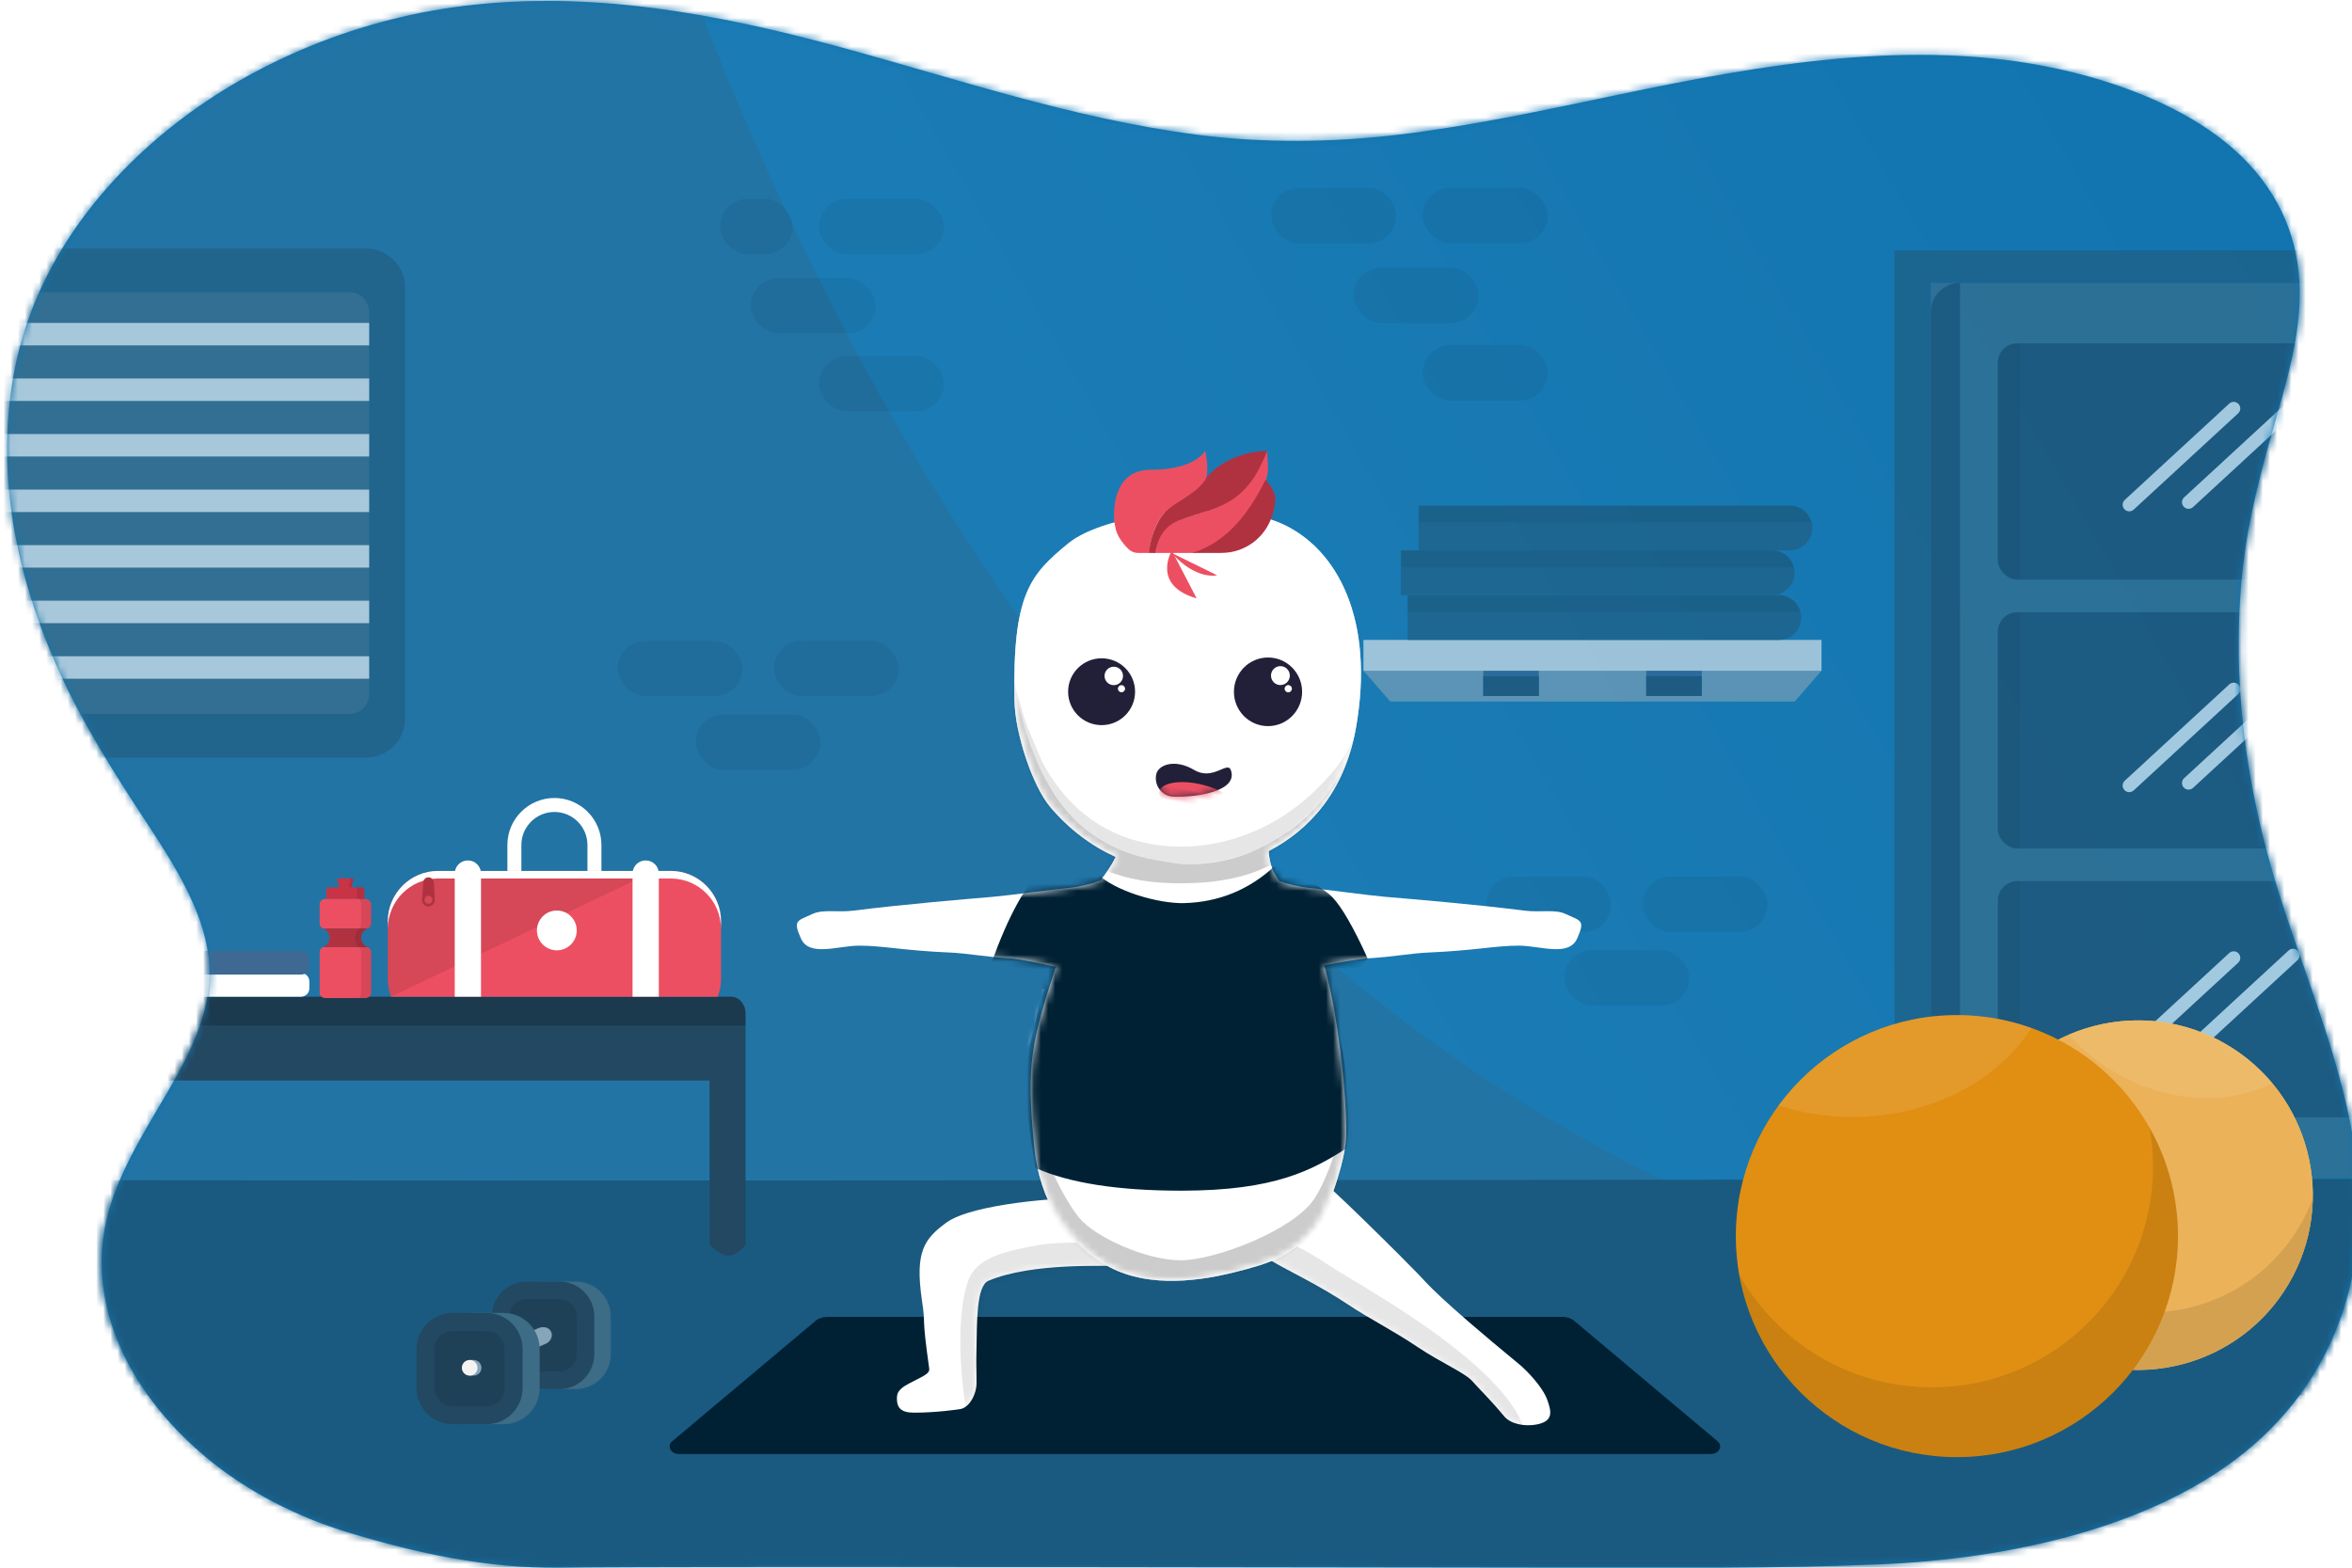 <svg height="220" viewBox="0 0 330 220" width="330" xmlns="http://www.w3.org/2000/svg" xmlns:xlink="http://www.w3.org/1999/xlink"><defs><path id="a" d="m314.64 80.058c.778-7.369 2.74-14.543 4.826-21.77 2.006-6.959 3.96-14.182 2.897-21.308-1.009-6.777-4.66-13.066-11.4-18.008-6.033-4.423-13.926-7.483-22.184-9.295-20.248-4.442-41.653-.578-61.317 3.53-10.26 2.143-20.516 4.397-31.081 5.677-9.442 1.144-19.312 1.215-28.423.027-17.682-2.307-33.991-7.956-50.668-12.46-16.63-4.49-34.261-7.817-52.143-5.627-16.247 1.99-30.923 8.694-41.633 17.406-11.496 9.352-18.864 20.896-21.358 33.144-2.962 14.537-.05 29.315 6.318 43.221 3.2 6.988 7.389 13.673 11.758 20.327 4.023 6.127 8.23 12.592 9.042 19.41.806 6.767-2.296 13.015-5.93 19.203-3.663 6.236-7.51 12.362-8.69 19.124-2.02 11.582 4.023 23.528 14.749 32.255 5.324 4.332 12.038 7.898 19.512 10.16 9.498 2.875 19.308 5.041 29.604 4.926 21.016-.237 120.105 0 138.299 0s31.68.156 46.808-.463c18.57-.759 37.832-5.209 50.632-15.178 12.063-9.397 16.725-22.404 16.736-34.842.012-15.07-6.657-29.62-11.256-44.189-4.685-14.842-6.697-30.082-5.097-45.27z"/><path id="b" d="m0 0h446.6v216.7h-446.6z"/><path id="c" d="m4.53 24.305c-1.142-8.103-.43-5.625-1.019-9.593-1.01-6.818.333-8.626 3.427-10.892 3.735-2.736 16.675-3.53 18.142-3.377 1.468.153 4.7 8.28 4.503 9.417-.026.145-10.692-.475-16.763 2.132-1.715.736-1.576 6.199-1.648 9.272-.071 3.073 0 2.182 0 5.152 0 1.307-.906 3.393-2.365 3.585-.098.013-3.187.492-6.384.489-1.787-.003-2.54-.602-2.407-2.326.062-.801.912-1.358 1.646-1.748 1.876-.999 2.977-1.35 2.87-2.111z"/><path id="d" d="m33.608 29.495c-1.057-1.235-4.46-2.651-7.693-4.825-3.489-2.346-6.891-4.048-9.584-5.85-4.357-2.916-8.54-4.825-10.912-6.24-4.643-2.766-5.389-4.456-5.414-4.554-.258-.968 10.58-8.211 10.875-8.022 2.182 1.402 13.583 12.845 15.035 14.358 1.452 1.514 2.568 3.106 14.28 12.757.826.68 3.197 3.024 3.883 4.972.554 1.573.923 2.978-1.554 3.43-1.566.286-3.559-.024-4.512-1.166-2.12-2.541-3.686-4.021-4.404-4.86z"/><path id="e" d="m68.299 2c7.813 3.516 13.13 13.53 10.365 28.816-1.6 8.848-6.577 14.207-12.22 17.122l.011.109c.153 1.956.695 3.007 1.514 4.102.985.37 2.645.818 4.217.962 1.929.176 8.475 1.064 10.655 1.247 3.393.284 12.607 1.054 19.506 1.933 2.226.284 4.282-.222 5.74.46 2.154 1.006 2.828.826 1.647 3.453-1.182 2.627-5.193 1.002-8.186 1.002-3.284 0-6.203.687-12.635.963-2.566.11-4.662.578-8.575.823-1.22.076-4 .577-6.084.968 2.331 8.37 3.237 20.705 3.072 24.198-.153 3.242-2.496 10.558-4.464 12.833-3.315 3.83-5.959 4.74-11.318 6.077-5.841 1.456-13.025 2.103-18.396-1.316-5.196-3.307-8.825-8.753-9.576-16.203-1.18-11.704-.418-14.784 3.01-25.37-2.106-.454-5.084-1.107-6.36-1.187-3.912-.245-6.01-.713-8.575-.823-6.432-.276-9.35-.963-12.634-.963-2.993 0-7.005 1.625-8.187-1.002-1.18-2.627-.507-2.447 1.647-3.454 1.458-.681 3.515-.175 5.74-.459 6.9-.879 16.114-1.649 19.507-1.933 2.179-.183 8.726-1.07 10.654-1.247 1.575-.145 3.24-.594 4.224-.963.087-.033.163-.03.23-.016.813-1.094 1.548-2.121 2.156-3.363l.006-.012c-3.32-1.492-6.512-3.844-9.174-6.993-2.438-2.882-4.949-10.208-5.035-15-.27-15.029 2.268-17.637 7.53-21.985 5.264-4.347 22.176-6.297 29.989-2.779z"/><path id="f" d="m13.061 4.597c5.263-4.348 22.175-6.298 29.989-2.78 7.812 3.517 13.13 13.53 10.364 28.817-1.6 8.847-6.577 14.206-12.22 17.121l.012.11c.371 4.755 3.042 4.157 6.407 11.867 3.364 7.71 4.658 24.124 4.464 28.243-.153 3.242-2.497 10.559-4.464 12.833-3.315 3.83-5.959 4.741-11.318 6.077-5.842 1.456-13.025 2.103-18.397-1.316-5.195-3.307-8.824-8.752-9.575-16.203-1.197-11.866-.397-14.867 3.154-25.813 2.973-9.165 6.284-10.936 8.258-14.967l.005-.012c-3.32-1.492-6.511-3.844-9.174-6.992-2.437-2.883-4.948-10.209-5.034-15-.27-15.03 2.268-17.638 7.53-21.985z"/><path id="g" d="m17.553.416c2.8 0 1.54 9.902.728 10.516-.17.13-13.063 9.105-12.321 20.17.37 1.065.446 2.418.446 2.986 0 .988.606 4.358 0 5.04-.605.683-2.41 1.8-3.87.648-1.093-.866-2.526-5.458-1.846-8.27-.748-10.644 5.219-23.317 9.135-26.741 1.917-1.677 2.248-1.733 3.405-2.33 1.157-.598 3.575-2.019 4.323-2.019z"/><path id="h" d="m10.166 5.315c-.728 1.234-2.15-2.004-5.064-.955-2.912 1.05-5.102-.212-5.102-1.652s1.143-2.608 2.552-2.608c1.41 0 9.502 2.015 7.614 5.215"/><linearGradient id="i" x1="23.751%" x2="100%" y1="55.551%" y2="23.776%"><stop offset="0" stop-color="#1b7cb5"/><stop offset="1" stop-color="#0f72ad"/></linearGradient><filter id="j" height="129.4%" width="128.8%" x="-14.4%" y="-14.7%"><feOffset in="SourceAlpha" result="shadowOffsetOuter1"/><feGaussianBlur in="shadowOffsetOuter1" result="shadowBlurOuter1" stdDeviation="4"/><feColorMatrix in="shadowBlurOuter1" result="shadowMatrixOuter1" values="0 0 0 0 0.469 0 0 0 0 0.467 0 0 0 0 0.467 0 0 0 0.5 0"/><feMerge><feMergeNode in="shadowMatrixOuter1"/><feMergeNode in="SourceGraphic"/></feMerge></filter><mask id="k" fill="#fff"><use fill="#fff" fill-rule="evenodd" xlink:href="#a"/></mask><mask id="l" fill="#fff"><use fill="#fff" fill-rule="evenodd" xlink:href="#b"/></mask><mask id="m" fill="#fff"><use fill="#fff" fill-rule="evenodd" xlink:href="#c"/></mask><mask id="n" fill="#fff"><use fill="#fff" fill-rule="evenodd" xlink:href="#d"/></mask><mask id="o" fill="#fff"><use fill="#fff" fill-rule="evenodd" xlink:href="#e"/></mask><mask id="p" fill="#fff"><use fill="#fff" fill-rule="evenodd" xlink:href="#f"/></mask><mask id="q" fill="#fff"><use fill="#fff" fill-rule="evenodd" xlink:href="#g"/></mask><mask id="r" fill="#fff"><use fill="#fff" fill-rule="evenodd" xlink:href="#h"/></mask></defs><g fill="none" fill-rule="evenodd"><use fill="#1073ae" xlink:href="#a"/><g mask="url(#k)"><g transform="translate(-57.3 -20.9)"><use fill="#2274a5" xlink:href="#b"/><path d="m147.378 0h299.222v216.654c-78.523 1.041-141.433-15.56-188.73-49.806-47.295-34.246-84.126-89.862-110.491-166.848z" fill="url(#i)" mask="url(#l)"/></g></g><g mask="url(#k)"><path d="m.45 165.576c.703 17.082 6.997 33.829 16.805 46.686 5.936 7.78 13.42 14.184 21.752 18.247 10.589 5.163 22.051 7.104 33.53 6.897 23.428-.426 45.732-9.215 68.814-12.55 8.843-1.275 17.83-1.745 26.664-.467 19.677 5.322 39.508 10.14 59.63 12.687 16.787 2.123 33.856 2.56 50.72 1.449 20.703-1.364 42.175-9.356 56.444-27.26 10.105-12.685 15.552-29.028 17.641-45.848-75.166.113-284.843.394-352 .159" fill="#1a5a80" transform="translate(-7.25)"/><path d="m228.155 185.386c-.445-.375-1.062-.586-1.704-.586h-103.101c-.643 0-1.26.211-1.705.586l-20.076 16.868c-.802.674-.21 1.796.946 1.796h144.77c1.157 0 1.748-1.122.946-1.796z" fill="#002134" transform="translate(-7.25)"/></g><g mask="url(#k)" opacity=".6"><g fill="#000" fill-opacity=".1"><g transform="translate(208.385 122.957)"><rect height="7.775" rx="3.888" width="17.511" x=".15" y=".047"/><rect height="7.775" rx="3.888" width="17.511" x="22.08" y=".047"/><rect height="7.774" rx="3.887" width="17.511" x="11.115" y="10.381"/></g><g transform="translate(86.511 89.864)"><rect height="7.775" rx="3.888" width="17.51" x=".14" y=".058"/><rect height="7.775" rx="3.888" width="17.511" x="22.07" y=".058"/><rect height="7.774" rx="3.887" width="17.511" x="11.105" y="10.392"/></g><g transform="translate(178.161 26.361)"><rect height="7.775" rx="3.888" width="17.512" x="21.453" y=".01"/><rect height="7.775" rx="3.888" width="17.512" x="21.453" y="22.068"/><rect height="7.775" rx="3.888" width="17.512" x=".215" y=".01"/><rect height="7.774" rx="3.887" width="17.512" x="11.755" y="11.197"/></g><g transform="translate(100.961 27.86)"><rect height="7.774" rx="3.887" width="10.243" x=".046" y=".043"/><rect height="7.774" rx="3.887" width="17.51" x="13.964" y=".043"/><rect height="7.774" rx="3.887" width="17.51" x="13.964" y="22.107"/><rect height="7.775" rx="3.888" width="17.511" x="4.379" y="11.148"/></g></g><path d="m.406 6.282h53.7v59.187h-53.7z" fill="#3c6c86" transform="translate(-2.307 34.722)"/><path d="m.406.152v6.13h50.95c1.519 0 2.75 1.231 2.75 2.75v53.687c0 1.519-1.231 2.75-2.75 2.75h-50.95v6.13h53.239c3.038 0 5.5-2.463 5.5-5.5v-60.447c0-3.037-2.462-5.5-5.5-5.5h-53.24z" fill="#205a7b" transform="translate(-2.307 34.722)"/><path d="m54.106 57.372v3.154h-53.7v-3.154zm0-7.798v3.155h-53.7v-3.155zm0-7.795v3.154h-53.7v-3.153h53.7zm0-7.797v3.155h-53.7v-3.155zm0-7.796v3.155h-53.7v-3.155zm0-7.797v3.154h-53.7v-3.153h53.7zm0-7.796v3.155h-53.7v-3.155z" fill="#fff" transform="translate(-2.307 34.722)"/><g transform="translate(265.663 34.995)"><path d="m.139.136h67.294v130.158h-67.294z" fill="#205a7b"/><path d="m5.244 4.702h62.189v125.593h-62.189z" fill="#3c6c86"/><g fill="#224862"><path d="m9.34 4.702v125.13c-2.262 0-4.096-1.834-4.096-4.097v-116.937c0-2.262 1.834-4.096 4.096-4.096z"/><rect height="33.158" rx="2.75" width="52.792" x="14.641" y="13.184"/><rect height="33.157" rx="2.75" width="52.792" x="14.641" y="50.919"/><rect height="33.158" rx="2.75" width="52.792" x="14.641" y="88.653"/></g><path d="m17.39 13.184h.382v33.158h-.381c-1.52 0-2.75-1.232-2.75-2.75v-27.658c0-1.52 1.23-2.75 2.75-2.75zm0 37.736h.382v33.156h-.381c-1.52 0-2.75-1.23-2.75-2.75v-27.656c0-1.518 1.23-2.75 2.75-2.75zm0 37.733h.382v33.158h-.381c-1.52 0-2.75-1.231-2.75-2.75v-27.658c0-1.519 1.23-2.75 2.75-2.75z" fill="#000" fill-opacity=".1"/><path d="m48.419 98.803c.345.375.32.961-.055 1.307l-14.656 13.512c-.375.346-.96.322-1.306-.054-.345-.376-.321-.962.054-1.307l14.655-13.513c.377-.345.962-.321 1.308.055zm8.327-.355c.345.376.32.962-.056 1.308l-14.655 13.512c-.375.346-.96.322-1.306-.054s-.322-.962.054-1.307l14.655-13.513c.376-.345.961-.321 1.308.054zm-8.327-37.34c.345.376.32.96-.055 1.306l-14.656 13.513c-.375.346-.96.322-1.306-.055-.345-.375-.321-.96.054-1.307l14.655-13.511c.377-.347.962-.322 1.308.053zm8.327-.355c.345.377.32.962-.056 1.307l-14.655 13.512c-.375.347-.96.323-1.306-.054-.346-.376-.322-.96.054-1.307l14.655-13.511c.376-.347.961-.322 1.308.053zm-8.327-39.053c.345.375.32.96-.055 1.307l-14.656 13.513c-.375.346-.96.322-1.306-.054-.345-.377-.321-.962.054-1.307l14.655-13.513c.377-.346.962-.32 1.308.055zm8.327-.355c.345.376.32.96-.056 1.308l-14.655 13.512c-.375.346-.96.322-1.306-.055s-.322-.961.054-1.307l14.655-13.512c.376-.346.961-.321 1.308.054z" fill="#fff"/></g><path d="m60.508 27.498h-56.743l-3.765-4.329h64.273z" fill="#87a5b8" transform="translate(191.3 70.95)"/><path d="m16.809 26.716h7.795v-5.53h-7.795z" fill="#376288" transform="translate(191.3 70.95)"/><path d="m16.809 26.716h7.795v-2.765h-7.795z" fill="#224862" transform="translate(191.3 70.95)"/><path d="m39.67 26.716h7.794v-5.53h-7.794z" fill="#376288" transform="translate(191.3 70.95)"/><path d="m39.67 26.716h7.794v-2.765h-7.794z" fill="#224862" transform="translate(191.3 70.95)"/><path d="m0 23.18h64.273v-4.329h-64.273z" fill="#f3f4f1" transform="translate(191.3 70.95)"/><path d="m58.28 18.851h-52.087v-6.283h52.087c1.733 0 3.14 1.407 3.14 3.142s-1.407 3.141-3.14 3.141" fill="#205a7b" transform="translate(191.3 70.95)"/><path d="m61.312 14.904c-.355-1.344-1.577-2.336-3.032-2.336h-52.087v2.336z" fill="#000" fill-opacity=".1" transform="translate(191.3 70.95)"/><path d="m59.828 6.283h-52.087v-6.283h52.087c1.734 0 3.141 1.406 3.141 3.141s-1.407 3.142-3.14 3.142" fill="#205a7b" transform="translate(191.3 70.95)"/><path d="m62.86 2.335c-.355-1.343-1.577-2.335-3.032-2.335h-52.087v2.335h55.12" fill="#000" fill-opacity=".1" transform="translate(191.3 70.95)"/><path d="m57.352 12.565h-52.088v-6.282h52.088c1.734 0 3.14 1.406 3.14 3.141s-1.406 3.141-3.14 3.141" fill="#205a7b" transform="translate(191.3 70.95)"/><path d="m60.384 8.618c-.355-1.344-1.577-2.335-3.032-2.335h-52.088v2.335z" fill="#000" fill-opacity=".1" transform="translate(191.3 70.95)"/></g><g mask="url(#k)"><path d="m.16 2.394c0-1.286.915-2.329 2.044-2.329h101.29c1.13 0 2.045 1.043 2.045 2.33v32.437c-1.679 2.356-3.369 1.732-5.048 0v-23.004h-95.284v23.004c-1.68 2.19-3.364 2.128-5.046 0z" fill="#224862" transform="translate(-.934 139.807)"/><path d="m103.495.065h-101.291c-1.129 0-2.044 1.043-2.044 2.33v1.697h105.378v-1.698c0-1.286-.915-2.329-2.044-2.329z" fill="#000" fill-opacity=".2" transform="translate(-.934 139.807)"/><path d="m30.223 16.818h-1.961v-9.95c0-2.557-2.08-4.636-4.636-4.636s-4.636 2.08-4.636 4.636v9.95h-1.962v-9.95c0-3.638 2.96-6.597 6.598-6.597s6.597 2.959 6.597 6.597z" fill="#fff" transform="translate(54.161 111.714)"/><path d="m46.543 28.159c.291-.774.458-1.609.458-2.484v-8.107c0-3.9-3.162-7.062-7.061-7.062h-32.627c-3.9 0-7.062 3.162-7.062 7.062v8.107c0 .875.167 1.71.459 2.484z" fill="#ed4f62" transform="translate(54.161 111.714)"/><path d="m7.313 10.506c-3.9 0-7.062 3.162-7.062 7.061v8.107c0 .876.167 1.711.459 2.484l36.974-17.653h-30.37z" fill="#000" fill-opacity=".1" transform="translate(54.161 111.714)"/><path d="m39.94 10.506h-32.627c-3.9 0-7.062 3.162-7.062 7.061v1.062c0-3.9 3.163-7.061 7.062-7.061h32.627c3.9 0 7.06 3.162 7.06 7.061v-1.062c0-3.9-3.16-7.061-7.06-7.061z" fill="#fff" transform="translate(54.161 111.714)"/><path d="m13.327 28.159v-17.282c0-1.018-.824-1.844-1.841-1.844-1.019 0-1.844.826-1.844 1.844v17.281h3.685zm24.948 0v-17.282c0-1.018-.826-1.844-1.844-1.844s-1.843.826-1.843 1.844v17.281h3.687zm-11.515-9.303c0 1.542-1.25 2.794-2.792 2.794-1.544 0-2.793-1.252-2.793-2.794 0-1.543 1.25-2.793 2.793-2.793 1.541 0 2.792 1.25 2.792 2.793z" fill="#fff" transform="translate(54.161 111.714)"/><path d="m5.956 11.405c-.498 0-.743.397-.743.893l-.157 2.294c0 .497.402.9.9.9.495 0 .898-.403.898-.9l-.128-2.256c0-.496-.275-.931-.77-.931zm0 3.711c-.308 0-.559-.25-.559-.558s.25-.558.559-.558c.307 0 .556.25.556.558s-.25.558-.556.558z" fill="#b03241" transform="translate(54.161 111.714)"/><g fill="#c83446"><path d="m.952 2.987h5.32v-1.256c0-.21-.17-.38-.379-.38h-4.562c-.21 0-.38.17-.38.38v1.256z" transform="translate(44.847 123.169)"/><path d="m2.712.536h1.8v1h-1.8z" transform="translate(44.847 123.169)"/><path d="m2.66.736h1.904c.088 0 .16-.072.16-.16v-.322c0-.088-.072-.16-.16-.16h-1.904c-.089 0-.16.072-.16.16v.322c0 .088.071.16.16.16z" transform="translate(44.847 123.169)"/></g><path d="m7.221 10.455v5.67c0 .421-.342.764-.764.764h-5.69c-.421 0-.763-.343-.763-.764v-5.67c0-.316.193-.601.49-.712h6.236c.296.11.49.396.49.712zm-7.218-4.037v-2.668c0-.421.343-.763.764-.763h5.69c.421 0 .764.342.764.763v2.668c0 .316-.194.602-.49.712h-6.238c-.296-.11-.49-.396-.49-.712z" fill="#ed4f62" transform="translate(44.847 123.169)"/><path d="m1.398 8.437c0-.598-.376-1.109-.905-1.307h6.238c-.528.198-.904.71-.904 1.307s.376 1.108.904 1.306h-6.238c.529-.199.905-.709.905-1.306z" fill="#b03241" transform="translate(44.847 123.169)"/><path d="m1.165 9.21c.082-.125.146-.264.185-.412-.04.148-.104.287-.186.41v.001z" fill="#b3b2b3" transform="translate(44.847 123.169)"/><path d="m.004 16.153v-5.698zm.53-6.426c.258-.107.478-.288.631-.518-.154.23-.373.411-.63.518z" fill="#a4a3a4" transform="translate(44.847 123.169)"/><path d="m4.513.736h.05c.03 0 .06-.01.085-.024-.024.015-.054.024-.084.024zm.135-.618c-.024-.016-.054-.024-.084-.024.03 0 .06.008.084.024z" fill="#f7f8f9" transform="translate(44.847 123.169)"/><path d="m4.164 1.351h.349v-.615h-.318-.031z" fill="#000" fill-opacity=".1" transform="translate(44.847 123.169)"/><path d="m4.195.736h.368c.03 0 .06-.01.085-.024.045-.028.075-.079.075-.136v-.322c0-.058-.03-.109-.075-.136-.024-.016-.054-.024-.084-.024h-.369c.055 0 .1.072.1.16v.322c0 .088-.045.16-.1.16zm1.05 2.251h1.028v-1.256c0-.21-.17-.38-.38-.38h-.88c.128 0 .232.17.232.38zm.113 13.901h1.1c.42 0 .76-.338.763-.756v-5.677c0-.317-.194-.602-.49-.712h-1.205c.181.11.301.395.301.712v5.67c0 .421-.21.763-.469.763zm.168-9.758h1.204c.296-.11.49-.396.49-.712v-2.668c0-.421-.343-.763-.764-.763h-1.212.114c.258 0 .468.342.468.763v2.668c0 .316-.12.602-.3.712zm0 2.613h1.204c-.529-.199-.904-.709-.904-1.306 0-.598.375-1.109.904-1.307h-1.204c-.325.198-.556.71-.556 1.307s.231 1.107.556 1.306z" fill="#000" fill-opacity=".1" transform="translate(44.847 123.169)"/><path d="m1.34 3.286h16.729c.648 0 1.177.53 1.177 1.177v.972c0 .647-.53 1.176-1.177 1.176h-16.73c-.647 0-1.177-.53-1.177-1.176v-.972c0-.647.53-1.177 1.177-1.177z" fill="#fff" transform="translate(24.159 133.261)"/><path d="m1.34.185h16.729c.648 0 1.177.53 1.177 1.178v.97c0 .648-.53 1.178-1.177 1.178h-16.73c-.647-.001-1.177-.531-1.177-1.178v-.97c0-.648.53-1.178 1.177-1.178z" fill="#3e6993" transform="translate(24.159 133.261)"/></g><g mask="url(#k)"><path d="m9.473 0h-4.583c-2.7 0-4.89 2.19-4.89 4.89v5.3c0 2.7 2.189 4.889 4.89 4.889h4.583c2.7 0 4.89-2.19 4.89-4.89v-5.3c0-2.7-2.19-4.889-4.89-4.889" fill="#3c6c86" transform="matrix(-1 0 0 1 85.7 179.85)"/><path d="m11.79 0h-4.582c-2.7 0-4.89 2.19-4.89 4.89v5.3c0 2.7 2.19 4.889 4.89 4.889h4.584c2.7 0 4.889-2.19 4.889-4.89v-5.3c-.001-2.699-2.191-4.889-4.891-4.889" fill="#224862" transform="matrix(-1 0 0 1 85.7 179.85)"/><path d="m7.207 12.634c-1.348 0-2.445-1.096-2.445-2.445v-5.3c0-1.348 1.097-2.444 2.445-2.444h4.584c1.347 0 2.444 1.096 2.444 2.444v5.3c0 1.349-1.097 2.445-2.444 2.445z" fill="#000" fill-opacity=".1" transform="matrix(-1 0 0 1 85.7 179.85)"/><path d="m12.694 7.645-2.632-1.15c-.744-.256-1.502-.012-1.728.643-.225.655.194 1.394.938 1.65l4.134 1.767c.744.256 1.478.083 1.703-.572.226-.655-.194-1.394-.938-1.65" fill="#87a5b8" transform="matrix(-1 0 0 1 85.7 179.85)"/><path d="m19.792 4.4h-4.747c-2.797 0-5.064 2.267-5.064 5.064v5.49c0 2.796 2.267 5.063 5.064 5.063h4.747c2.797 0 5.064-2.267 5.064-5.064v-5.489c0-2.797-2.267-5.064-5.064-5.064" fill="#3c6c86" transform="matrix(-1 0 0 1 85.7 179.85)"/><path d="m22.192 4.4h-4.747c-2.797 0-5.064 2.267-5.064 5.064v5.49c0 2.796 2.267 5.063 5.064 5.063h4.747c2.797 0 5.064-2.267 5.064-5.064v-5.489c0-2.797-2.267-5.064-5.064-5.064" fill="#224862" transform="matrix(-1 0 0 1 85.7 179.85)"/><path d="m17.445 17.485c-1.396 0-2.532-1.135-2.532-2.532v-5.489c0-1.396 1.136-2.532 2.532-2.532h4.747c1.396 0 2.532 1.136 2.532 2.532v5.49c0 1.396-1.136 2.531-2.532 2.531z" fill="#000" fill-opacity=".1" transform="matrix(-1 0 0 1 85.7 179.85)"/><path d="m2.727 1.315c0-.387-.201-.726-.504-.922v-.178h-.596c-.607 0-1.1.493-1.1 1.1 0 .608.493 1.1 1.1 1.1h.596v-.177c.303-.196.504-.535.504-.923" fill="#87a5b8" transform="matrix(-1 0 0 1 68.077 190.635)"/><path d="m2.177.215c-.607 0-1.1.493-1.1 1.1 0 .608.493 1.1 1.1 1.1.608 0 1.1-.492 1.1-1.1 0-.607-.492-1.1-1.1-1.1" fill="#f3f4f1" transform="matrix(-1 0 0 1 68.077 190.635)"/></g><g mask="url(#k)"><path d="m36.938 3.376c-11.68-6.854-26.707-2.941-33.562 8.74-6.854 11.68-2.941 26.707 8.74 33.562 11.682 6.854 26.707 2.94 33.562-8.74s2.942-26.707-8.74-33.562" fill="#f9cb51" transform="translate(275.45 143.197)"/><path d="m36.938 3.376c-11.68-6.854-26.707-2.941-33.562 8.74-6.854 11.68-2.941 26.707 8.74 33.562 11.682 6.854 26.707 2.94 33.562-8.74s2.942-26.707-8.74-33.562" fill="#ebb25a" transform="translate(275.45 143.197)"/><path d="m13.647 37.602c-7.918-4.647-12.265-13.048-12.111-21.617-4.082 10.948.155 23.575 10.58 29.693 11.682 6.854 26.707 2.94 33.562-8.74 2.208-3.764 3.298-7.873 3.37-11.947-.49 1.32-1.103 2.615-1.84 3.871-6.854 11.68-21.88 15.594-33.561 8.74" fill="#000" fill-opacity=".1" transform="translate(275.45 143.197)"/><path d="m36.938 3.376c-7.002-4.109-15.207-4.348-22.132-1.363 1.773 1.995 3.932 3.786 6.43 5.25 7.432 4.363 15.909 4.694 22.103 1.524-1.758-2.102-3.901-3.944-6.401-5.41" fill="#fff" fill-opacity=".1" transform="translate(275.45 143.197)"/><path d="m31.017 0c-17.13 0-31.017 13.887-31.017 31.018 0 17.13 13.887 31.017 31.017 31.017s31.017-13.887 31.017-31.017c0-17.131-13.887-31.018-31.017-31.018" fill="#e08f13" transform="translate(243.55 142.45)"/><g fill-opacity=".1"><path d="m58.534 21.228c0 17.13-13.887 31.016-31.017 31.016-11.611 0-21.732-6.38-27.047-15.827 2.555 14.556 15.259 25.618 30.547 25.618 17.13 0 31.017-13.887 31.017-31.018 0-5.518-1.443-10.7-3.97-15.188.308 1.753.47 3.557.47 5.399" fill="#000" transform="translate(243.55 142.45)"/><path d="m6 12.682c3.213 1.04 6.713 1.612 10.375 1.612 10.901 0 20.36-5.066 25.09-12.488-3.265-1.168-6.783-1.806-10.449-1.806-10.269 0-19.371 4.992-25.016 12.682" fill="#fff" transform="translate(243.55 142.45)"/></g></g><g mask="url(#k)"><g transform="translate(125.844 167.755)"><use fill="#fff" xlink:href="#c"/><path d="m11.782 35.08c-2.462-1.276-4.152-17.36-1.655-23.421 1.226-2.974 5.314-3.904 9.767-4.685 3.377-.592 8.594-.321 10.39.27 1.796.592 6.416 5.694 6.36 5.952-1.652 7.685-10.13 3.202-7.062 12.955-5.352.101-17.335 9.172-17.8 8.93z" fill="#000" fill-opacity=".1" mask="url(#m)"/></g><g transform="translate(173.026 164.392)"><use fill="#fff" xlink:href="#d"/><path d="m4.224 16.557c-.46-1-3.503-6.316-1.721-6.984 2.92-1.094 6.493.654 10.96 3.628 4.466 2.973 30.506 16.728 27.542 27.006-2.922-.008-14.326-8.139-23.771-14.57-6.492-4.419-12.21-7.333-13.01-9.08z" fill="#000" fill-opacity=".1" mask="url(#n)"/></g><g filter="url(#j)" transform="translate(111.55 71.5)"><use fill="#fff" xlink:href="#e"/><g mask="url(#o)"><g transform="translate(25.25 .183)"><path d="m13.061 4.597c5.263-4.348 22.175-6.298 29.989-2.78 7.812 3.517 13.13 13.53 10.364 28.817-1.6 8.847-6.577 14.206-12.22 17.121l.012.11c.371 4.755 3.042 4.157 6.407 11.867 3.364 7.71 4.658 24.124 4.464 28.243-.153 3.242-2.497 10.559-4.464 12.833-3.315 3.83-5.959 4.741-11.318 6.077-5.842 1.456-13.025 2.103-18.397-1.316-5.195-3.307-8.824-8.752-9.575-16.203-1.197-11.866-.397-14.867 3.154-25.813 2.973-9.165 6.284-10.936 8.258-14.967l.005-.012c-3.32-1.492-6.511-3.844-9.174-6.992-2.437-2.883-4.948-10.209-5.034-15-.27-15.03 2.268-17.638 7.53-21.985z" fill="#fff"/><use fill="#fff" xlink:href="#f"/><g fill="#000"><path d="m17.757 50.327c-2.739-.657-1.274-1.607-5.914-5.245-3.637-2.852-4.611-4.06-5.662-10.439-.293-1.775-.932-5.368-1.03-8.062-.038-1.03.358-1.949.36-2.555.784 4.769 2.167 9.412 4.36 13.634 3.443 6.627 8.976 10.328 15.857 11.41 1.163.183 2.939.56 4.095.56 6.854 0 13.036-2.85 18.028-8.04 2.252-2.345 3.832-5.186 4.937-8.31-.193.82.803.836.579 1.617-.85 2.953-3.14 6.363-4.538 8.326-4.4 6.179-10.377 8.736-18.315 9.021-7.937.286-11.029-1.47-12.757-1.917z" fill-opacity=".2" mask="url(#p)"/><path d="m18.442 46.643c-1.06-.553-2.587-1.562-4.253-3.135-1.74-1.643-3.484-3.992-4.623-6.47-.36-.78-1.057-2.23-1.347-3.026-.312-.852-.817-2.17-1.258-3.621-.377-1.241-.693-2.586-.956-3.765-.332-1.487-.402-1.93-.494-2.77.233 1.293.72 2.533.997 3.75.488 2.15 1.344 3.896 2.19 5.928.292.7.706 1.708 1.102 2.404 3.454 6.057 8.714 9.952 15.618 10.94 1.167.168 2.333.249 3.493.249 6.877 0 13.524-2.853 18.532-7.598 2.26-2.143 4.575-4.765 5.683-7.62-.105.406-.17.898-.338 1.37-.3.84-.692 1.696-.972 2.35-.095.223-.424.826-.512 1.03-.8 1.86-1.547 2.862-2.802 4.224-1.532 1.662-3.522 3.294-5.076 4.477-3.358 2.557-8.982 4.27-13.603 4.27-1.054 0-2.1-.24-3.116-.395-2.139-.328-4.14-.793-5.763-1.434-.988-.39-1.862-.824-2.502-1.158z" fill-opacity=".1" mask="url(#p)"/><path d="m18.35 106.401c-4.658-2.442-7.38-6.08-9.077-11.114-.682-2.023-.814-4.338-1.47-6.526-1.07-3.568-1.07-4.058-.437-6.16-.014.7.792 2.07.98 2.86 1.254 5.258 3.978 10.9 6.252 13.738 2.104 2.626 9.34 5.98 14.232 5.98 4.893 0 15.816-4.216 18.75-8.593 2.306-3.44 4.687-11.388 4.515-15.508.243 1.405.513 4.626.452 6.027v1.176c-.145 3.291-1.741 7.708-3.361 10.597-2.694 4.8-6.828 6.941-12.25 8.382-2.462.654-5.81.804-8.339.804-1.68 0-3.337.033-4.818-.297-1.988-.443-3.727-.475-5.428-1.366z" fill-opacity=".2" mask="url(#p)"/><path d="m53.517 40.028c-.021 0 2.206-3.054 2.206-8.33 0-5.278-2.04-11.586-5.947-16.8-1.716-2.293-2.237-2.757-1.353-.609.657 1.595.858 2.324 1.866 4.961 1.045 2.73 1.38 3.504 2.409 7.695.52 2.122-1.505 10.958-.779 11.132.204.05 1.832 1.951 1.598 1.951z" fill-opacity=".1" transform="translate(0 51.464)"/></g><g transform="translate(.05 51.598)"><use fill="#fff" xlink:href="#g"/><path d="m6.155 39.894c.021 0-2.206-3.053-2.206-8.33 0-5.278 2.04-11.585 5.947-16.8 1.716-2.293 2.237-2.757 1.353-.608-.657 1.594-.858 2.324-1.866 4.96-1.045 2.73-1.38 3.505-2.409 7.695-.52 2.122 1.505 10.958.779 11.132-.204.05-1.832 1.951-1.598 1.951z" fill="#000" fill-opacity=".1" mask="url(#q)"/></g><path d="m2.25 63.594c4.894-13.62 9.854-17.856 14.878-12.71 2.417 2.475 8.645 4.27 12.212 4.17 4.878-.135 9.118-1.871 12.72-5.207 4.117 1.581 6.824 3.055 8.122 4.422 1.297 1.368 2.933 4.214 4.906 8.54l-3.628 4.297c-.246.11-.246.465 0 1.065.384.935-.768 3.054 0 6.91 1.103 5.536 1.095 12.272.635 14.418-4.789 2.988-9.88 5.911-23.16 5.911-8.854 0-15.678-1.064-20.472-3.193-1.068-6.382-1.5-10.7-1.295-12.957.429-4.726 1.027-6.238 1.816-9.7.568-2.494 1.007-2.454.582-2.454-.945 0-3.383-1.17-7.316-3.512z" fill="#002134"/></g></g><g mask="url(#o)"><path d="m33.155 5.043c0 2.66-2.141 4.815-4.783 4.815-2.641 0-4.782-2.156-4.782-4.815 0-2.66 2.141-4.816 4.782-4.816 2.642 0 4.783 2.156 4.783 4.816" fill="#222039" transform="translate(37.988 20.542)"/><path d="m31.433 2.767c0 .734-.592 1.329-1.321 1.329-.73 0-1.321-.595-1.321-1.329s.592-1.33 1.32-1.33c.73 0 1.322.596 1.322 1.33m.289 1.842c0 .283-.228.513-.509.513s-.509-.23-.509-.513.228-.513.51-.513c.28 0 .508.23.508.513" fill="#fff" transform="translate(37.988 20.542)"/><path d="m9.721 5.029c0 2.59-2.103 4.69-4.698 4.69s-4.7-2.1-4.7-4.69 2.105-4.69 4.7-4.69 4.697 2.101 4.697 4.691" fill="#222039" transform="translate(37.988 20.542)"/><path d="m8.03 2.815c0 .714-.582 1.293-1.298 1.293-.717 0-1.298-.58-1.298-1.293 0-.715.58-1.294 1.298-1.294.716 0 1.297.58 1.297 1.294m.285 1.792c0 .275-.224.498-.5.498-.277 0-.501-.223-.501-.498 0-.276.224-.499.5-.499.277 0 .501.223.501.499" fill="#fff" transform="translate(37.988 20.542)"/><path d="m0 0h19.25v16.5h-19.25z" transform="translate(46.2 29.15)"/><g transform="matrix(.982 .191 .191 -.982 50.152 39.856)"><use fill="#222039" xlink:href="#h"/><path d="m9.453 2.104c-4.766 1.215-8.568-.208-8.568-1.612 0-1.405 2.143-1.352 4.286-1.065 2.308.31 5.387 2.395 4.282 2.677" fill="#ed4f62" mask="url(#r)"/></g></g></g><path d="m0 0h24.75v24.75h-24.75z" transform="translate(155 59.95)"/><path d="m22.462 7.95c.291-.836.437-1.518.437-2.046 0-.644-.04-1.512-.118-2.604-.906 1.998-2.32 4.53-4.02 6.05-2.415 2.22-5.693 2.646-8.713 3.842-2.001.802-2.872 2.518-3.209 4.456h5.677c4.537-1.562 7.988-5.336 9.946-9.698z" fill="#ed4f62" transform="translate(155 59.95)"/><path d="m22.554 7.386c-2.184 4.411-5.224 8.682-10.285 10.262h3.727c.072 0 .258-.003.556-.01 2.893-.057 5.487-1.793 6.644-4.445-.019-.009.287-.585.443-1.203.155-.619.513-1.994.12-2.825-.375-.792-.777-1.385-1.205-1.779z" fill="#b03241" transform="translate(155 59.95)"/><path d="m13.462 8.284c.302-.301.443-.266.633-.654.213-.279.3-1.514.3-1.8 0-.69-.1-1.534-.3-2.53 0 0-1.312 2.673-7.61 2.673-4.91 0-5.256 4.828-5.17 6.95-.068.025.2 1.286.26 1.501.263.902.85 1.797 1.761 2.683.357.347.836.54 1.334.54h1.586c.156-1.534.47-2.965 1.22-4.345 1.373-2.5 4.174-3.034 5.986-5.018z" fill="#ed4f62" transform="translate(155 59.95)"/><path d="m22.462 4.152.32-.852c-5.432.233-8.052 3.186-8.52 3.781-.191.389-.443.751-.755 1.053-1.822 1.986-4.599 2.59-5.987 5.094-.755 1.381-1.154 2.883-1.319 4.42h.868c.338-1.96 1.206-3.695 3.227-4.507 3.037-1.208 6.334-1.64 8.763-3.884 1.71-1.537 2.492-3.094 3.403-5.105z" fill="#b03241" transform="translate(155 59.95)"/><g fill="#ed4f62"><path d="m9.42 17.329s-2.929 4.846 3.477 6.696z" transform="translate(155 59.95)"/><path d="m15.767 20.78s-2.93.741-6.377-3.132l6.377 3.131z" transform="translate(155 59.95)"/></g></g></g></svg>